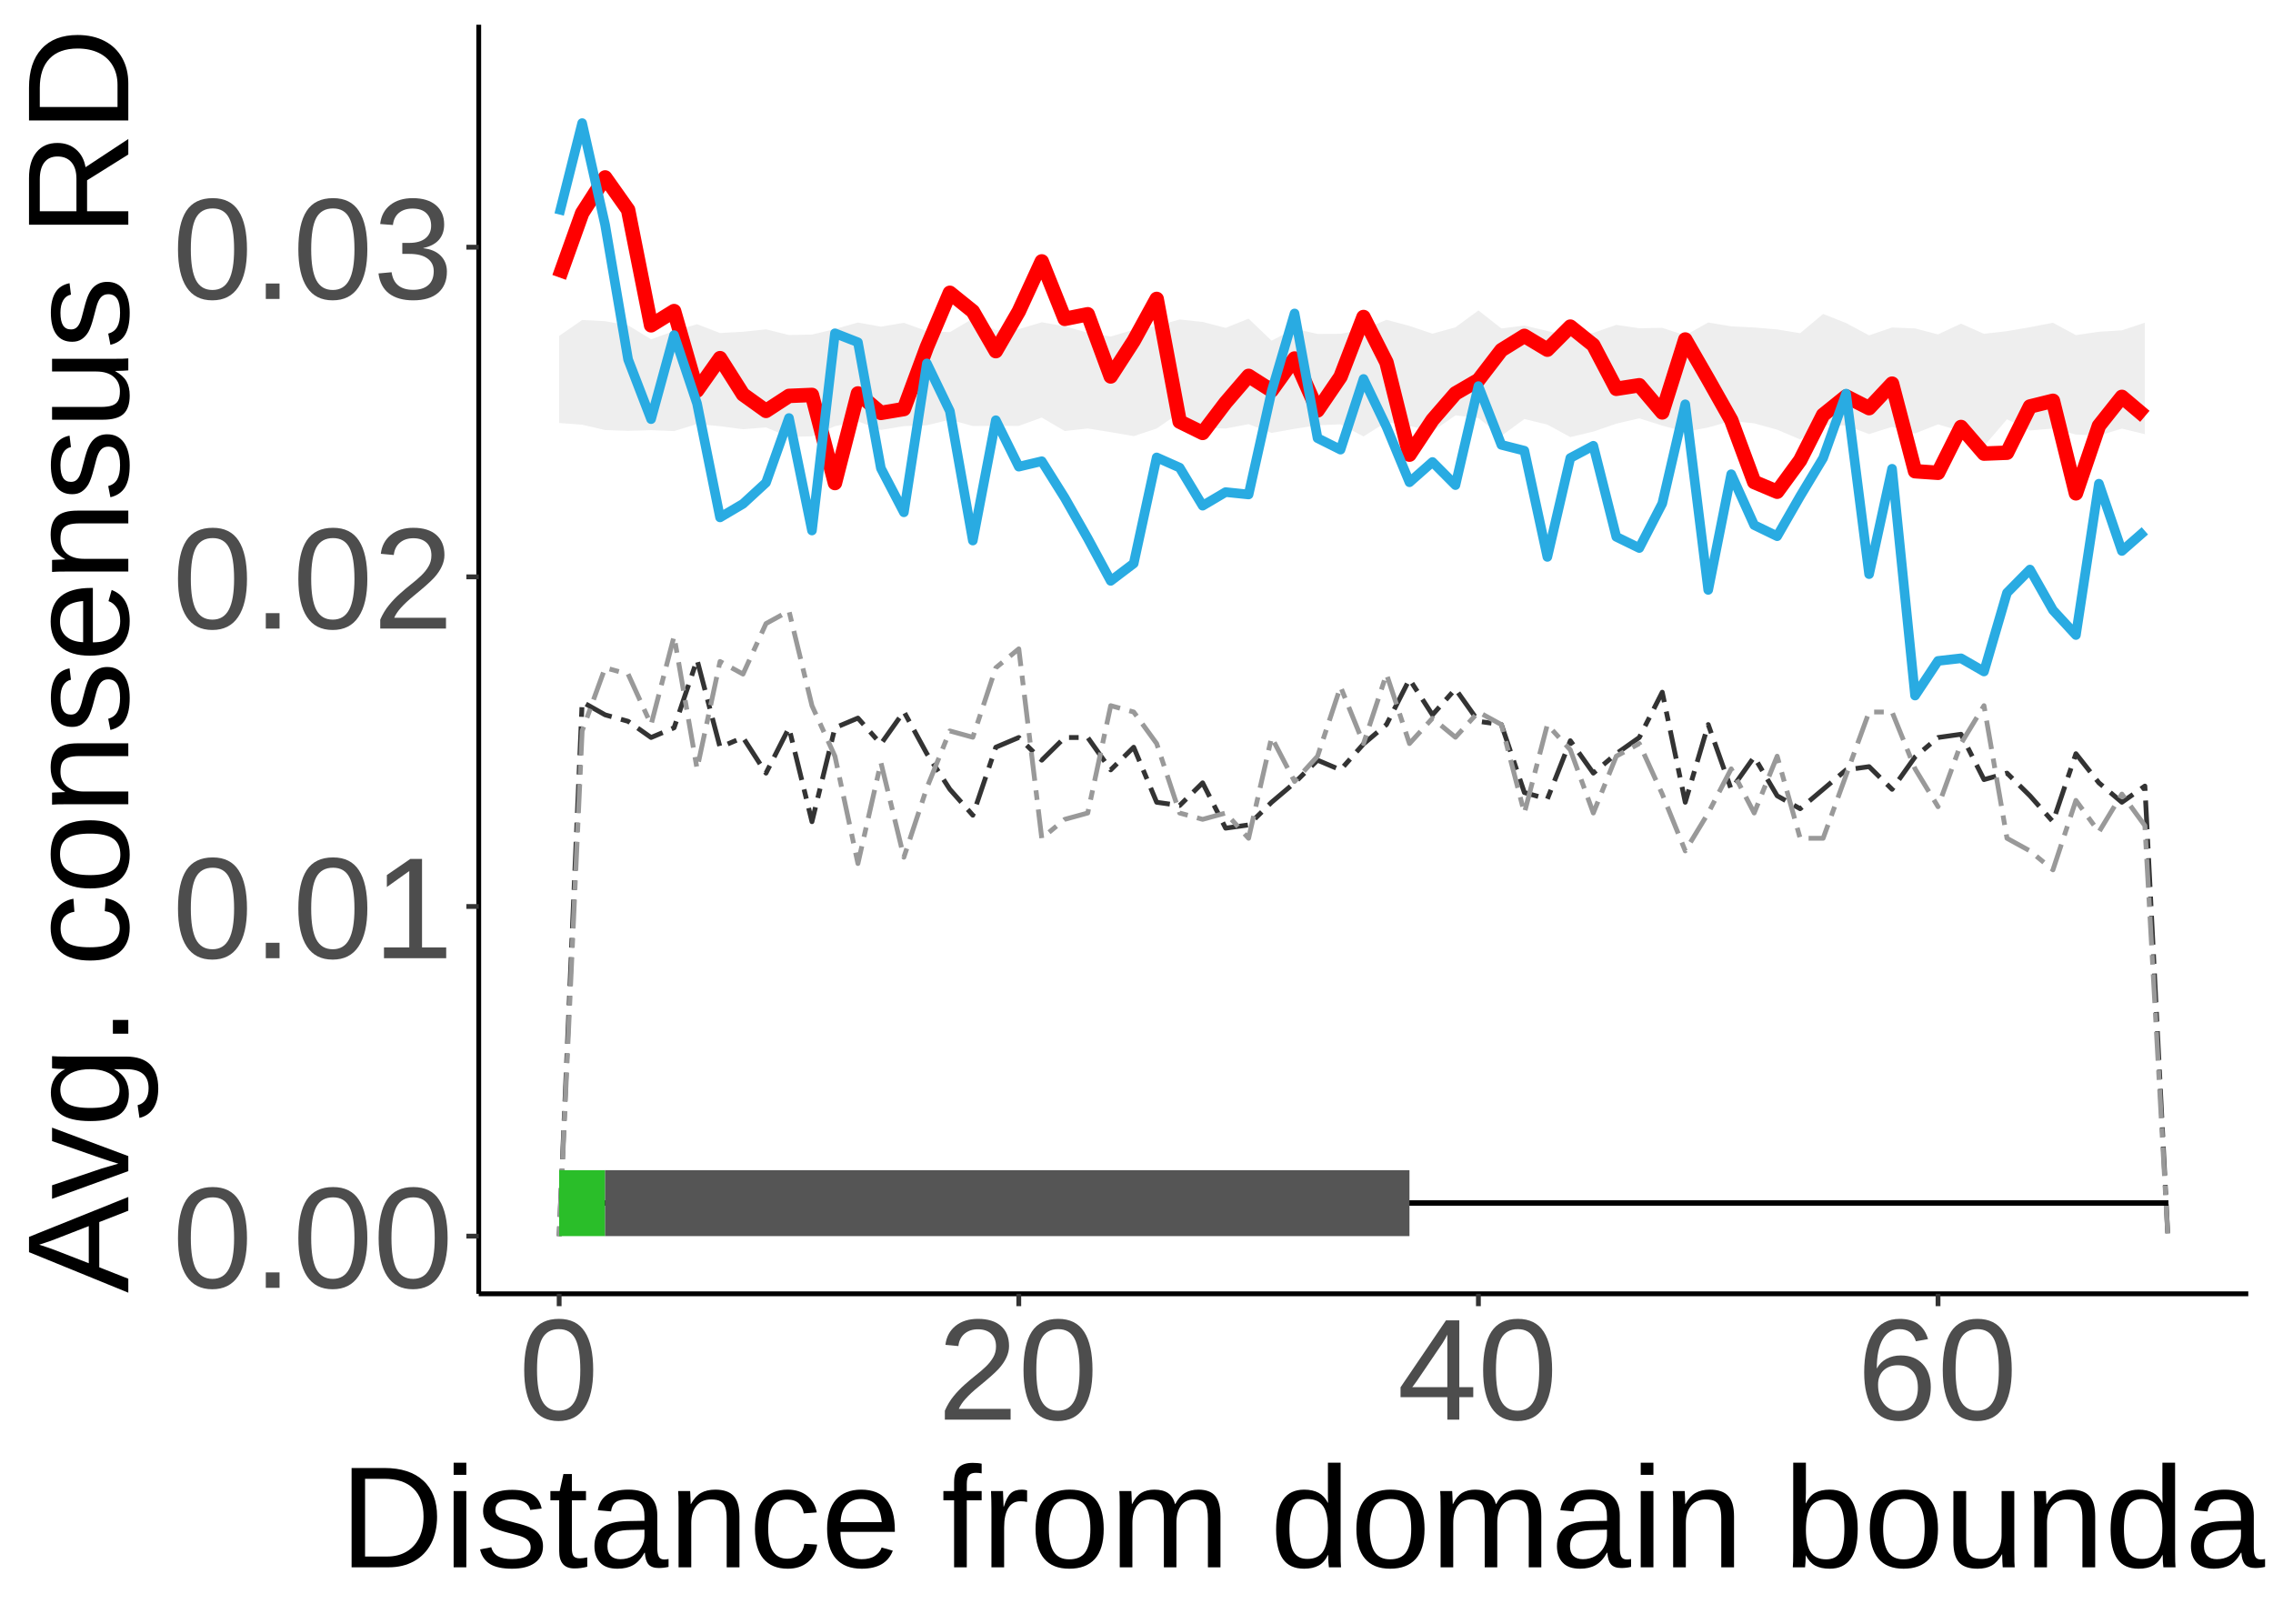 <?xml version="1.0" encoding="UTF-8"?>
<svg xmlns="http://www.w3.org/2000/svg" xmlns:xlink="http://www.w3.org/1999/xlink" width="504pt" height="360pt" viewBox="0 0 504 360" version="1.1">
<defs>
<g>
<symbol overflow="visible" id="glyph0-0">
<path style="stroke:none;" d="M 3.203 -22.016 L 20.781 -22.016 L 20.781 0 L 3.203 0 Z M 4.391 -20.828 L 4.391 -1.188 L 19.594 -1.188 L 19.594 -20.828 Z M 4.391 -20.828 "/>
</symbol>
<symbol overflow="visible" id="glyph0-1">
<path style="stroke:none;" d="M 16.547 -11.016 C 16.547 -7.336 15.895 -4.531 14.594 -2.594 C 13.301 -0.656 11.391 0.312 8.859 0.312 C 6.328 0.312 4.426 -0.648 3.156 -2.578 C 1.883 -4.504 1.25 -7.316 1.25 -11.016 C 1.25 -14.797 1.863 -17.629 3.094 -19.516 C 4.332 -21.398 6.285 -22.344 8.953 -22.344 C 11.547 -22.344 13.457 -21.391 14.688 -19.484 C 15.926 -17.578 16.547 -14.754 16.547 -11.016 Z M 13.688 -11.016 C 13.688 -14.191 13.316 -16.492 12.578 -17.922 C 11.848 -19.348 10.641 -20.062 8.953 -20.062 C 7.223 -20.062 5.977 -19.359 5.219 -17.953 C 4.469 -16.547 4.094 -14.234 4.094 -11.016 C 4.094 -7.891 4.473 -5.602 5.234 -4.156 C 6.004 -2.707 7.223 -1.984 8.891 -1.984 C 10.547 -1.984 11.758 -2.723 12.531 -4.203 C 13.301 -5.68 13.688 -7.953 13.688 -11.016 Z M 13.688 -11.016 "/>
</symbol>
<symbol overflow="visible" id="glyph0-2">
<path style="stroke:none;" d="M 2.922 0 L 2.922 -3.422 L 5.969 -3.422 L 5.969 0 Z M 2.922 0 "/>
</symbol>
<symbol overflow="visible" id="glyph0-3">
<path style="stroke:none;" d="M 2.438 0 L 2.438 -2.391 L 8.047 -2.391 L 8.047 -19.328 L 3.078 -15.781 L 3.078 -18.438 L 8.281 -22.016 L 10.875 -22.016 L 10.875 -2.391 L 16.234 -2.391 L 16.234 0 Z M 2.438 0 "/>
</symbol>
<symbol overflow="visible" id="glyph0-4">
<path style="stroke:none;" d="M 1.609 0 L 1.609 -1.984 C 2.141 -3.203 2.785 -4.273 3.547 -5.203 C 4.316 -6.141 5.125 -6.984 5.969 -7.734 C 6.812 -8.492 7.645 -9.195 8.469 -9.844 C 9.301 -10.488 10.051 -11.133 10.719 -11.781 C 11.383 -12.426 11.922 -13.102 12.328 -13.812 C 12.742 -14.52 12.953 -15.32 12.953 -16.219 C 12.953 -17.426 12.598 -18.363 11.891 -19.031 C 11.18 -19.695 10.195 -20.031 8.938 -20.031 C 7.738 -20.031 6.75 -19.703 5.969 -19.047 C 5.195 -18.398 4.742 -17.488 4.609 -16.312 L 1.734 -16.578 C 1.941 -18.336 2.688 -19.738 3.969 -20.781 C 5.258 -21.82 6.914 -22.344 8.938 -22.344 C 11.156 -22.344 12.859 -21.816 14.047 -20.766 C 15.242 -19.723 15.844 -18.238 15.844 -16.312 C 15.844 -15.457 15.645 -14.609 15.25 -13.766 C 14.863 -12.922 14.285 -12.078 13.516 -11.234 C 12.742 -10.391 11.27 -9.082 9.094 -7.312 C 7.895 -6.332 6.941 -5.445 6.234 -4.656 C 5.523 -3.875 5.016 -3.117 4.703 -2.391 L 16.188 -2.391 L 16.188 0 Z M 1.609 0 "/>
</symbol>
<symbol overflow="visible" id="glyph0-5">
<path style="stroke:none;" d="M 16.391 -6.078 C 16.391 -4.047 15.742 -2.473 14.453 -1.359 C 13.16 -0.242 11.316 0.312 8.922 0.312 C 6.691 0.312 4.91 -0.188 3.578 -1.188 C 2.254 -2.195 1.469 -3.688 1.219 -5.656 L 4.125 -5.922 C 4.5 -3.316 6.098 -2.016 8.922 -2.016 C 10.336 -2.016 11.445 -2.363 12.25 -3.062 C 13.062 -3.758 13.469 -4.797 13.469 -6.172 C 13.469 -7.367 13.004 -8.301 12.078 -8.969 C 11.16 -9.645 9.832 -9.984 8.094 -9.984 L 6.5 -9.984 L 6.5 -12.422 L 8.031 -12.422 C 9.57 -12.422 10.766 -12.754 11.609 -13.422 C 12.461 -14.098 12.891 -15.031 12.891 -16.219 C 12.891 -17.395 12.539 -18.32 11.844 -19 C 11.156 -19.688 10.129 -20.031 8.766 -20.031 C 7.523 -20.031 6.52 -19.711 5.75 -19.078 C 4.988 -18.441 4.547 -17.547 4.422 -16.391 L 1.594 -16.609 C 1.801 -18.41 2.547 -19.816 3.828 -20.828 C 5.117 -21.836 6.773 -22.344 8.797 -22.344 C 11.004 -22.344 12.719 -21.828 13.938 -20.797 C 15.164 -19.773 15.781 -18.348 15.781 -16.516 C 15.781 -15.109 15.383 -13.961 14.594 -13.078 C 13.812 -12.203 12.672 -11.609 11.172 -11.297 L 11.172 -11.234 C 12.816 -11.055 14.098 -10.504 15.016 -9.578 C 15.93 -8.648 16.391 -7.484 16.391 -6.078 Z M 16.391 -6.078 "/>
</symbol>
<symbol overflow="visible" id="glyph0-6">
<path style="stroke:none;" d="M 13.766 -4.984 L 13.766 0 L 11.109 0 L 11.109 -4.984 L 0.734 -4.984 L 0.734 -7.172 L 10.812 -22.016 L 13.766 -22.016 L 13.766 -7.203 L 16.859 -7.203 L 16.859 -4.984 Z M 11.109 -18.844 C 11.086 -18.781 10.941 -18.504 10.672 -18.016 C 10.398 -17.523 10.195 -17.18 10.062 -16.984 L 4.422 -8.672 L 3.578 -7.516 L 3.328 -7.203 L 11.109 -7.203 Z M 11.109 -18.844 "/>
</symbol>
<symbol overflow="visible" id="glyph0-7">
<path style="stroke:none;" d="M 16.391 -7.203 C 16.391 -4.879 15.758 -3.047 14.5 -1.703 C 13.238 -0.359 11.5 0.312 9.281 0.312 C 6.801 0.312 4.906 -0.609 3.594 -2.453 C 2.281 -4.297 1.625 -6.977 1.625 -10.5 C 1.625 -14.312 2.305 -17.238 3.672 -19.281 C 5.035 -21.32 6.977 -22.344 9.5 -22.344 C 12.82 -22.344 14.914 -20.848 15.781 -17.859 L 13.094 -17.375 C 12.539 -19.164 11.332 -20.062 9.469 -20.062 C 7.863 -20.062 6.617 -19.312 5.734 -17.812 C 4.859 -16.32 4.422 -14.16 4.422 -11.328 C 4.93 -12.273 5.648 -12.992 6.578 -13.484 C 7.504 -13.984 8.566 -14.234 9.766 -14.234 C 11.797 -14.234 13.406 -13.598 14.594 -12.328 C 15.789 -11.055 16.391 -9.348 16.391 -7.203 Z M 13.531 -7.078 C 13.531 -8.672 13.141 -9.898 12.359 -10.766 C 11.578 -11.629 10.488 -12.062 9.094 -12.062 C 7.781 -12.062 6.719 -11.676 5.906 -10.906 C 5.102 -10.145 4.703 -9.094 4.703 -7.75 C 4.703 -6.051 5.117 -4.66 5.953 -3.578 C 6.797 -2.492 7.875 -1.953 9.188 -1.953 C 10.539 -1.953 11.602 -2.406 12.375 -3.312 C 13.145 -4.227 13.531 -5.484 13.531 -7.078 Z M 13.531 -7.078 "/>
</symbol>
<symbol overflow="visible" id="glyph0-8">
<path style="stroke:none;" d="M 21.578 -11.234 C 21.578 -8.961 21.133 -6.973 20.25 -5.266 C 19.363 -3.566 18.109 -2.266 16.484 -1.359 C 14.859 -0.453 12.984 0 10.859 0 L 2.625 0 L 2.625 -22.016 L 9.906 -22.016 C 13.633 -22.016 16.508 -21.078 18.531 -19.203 C 20.562 -17.336 21.578 -14.68 21.578 -11.234 Z M 18.578 -11.234 C 18.578 -13.961 17.828 -16.039 16.328 -17.469 C 14.836 -18.906 12.676 -19.625 9.844 -19.625 L 5.609 -19.625 L 5.609 -2.391 L 10.516 -2.391 C 12.129 -2.391 13.547 -2.742 14.766 -3.453 C 15.992 -4.16 16.938 -5.18 17.594 -6.516 C 18.25 -7.848 18.578 -9.422 18.578 -11.234 Z M 18.578 -11.234 "/>
</symbol>
<symbol overflow="visible" id="glyph0-9">
<path style="stroke:none;" d="M 2.141 -20.5 L 2.141 -23.188 L 4.953 -23.188 L 4.953 -20.5 Z M 2.141 0 L 2.141 -16.906 L 4.953 -16.906 L 4.953 0 Z M 2.141 0 "/>
</symbol>
<symbol overflow="visible" id="glyph0-10">
<path style="stroke:none;" d="M 14.844 -4.672 C 14.844 -3.078 14.238 -1.848 13.031 -0.984 C 11.832 -0.117 10.148 0.312 7.984 0.312 C 5.879 0.312 4.254 -0.031 3.109 -0.719 C 1.973 -1.414 1.234 -2.5 0.891 -3.969 L 3.375 -4.453 C 3.613 -3.547 4.109 -2.879 4.859 -2.453 C 5.609 -2.035 6.648 -1.828 7.984 -1.828 C 9.41 -1.828 10.453 -2.047 11.109 -2.484 C 11.773 -2.922 12.109 -3.578 12.109 -4.453 C 12.109 -5.117 11.879 -5.66 11.422 -6.078 C 10.961 -6.492 10.223 -6.836 9.203 -7.109 L 7.188 -7.641 C 5.57 -8.055 4.422 -8.461 3.734 -8.859 C 3.055 -9.266 2.523 -9.754 2.141 -10.328 C 1.754 -10.898 1.562 -11.602 1.562 -12.438 C 1.562 -13.977 2.109 -15.148 3.203 -15.953 C 4.305 -16.766 5.91 -17.172 8.016 -17.172 C 9.879 -17.172 11.359 -16.844 12.453 -16.188 C 13.555 -15.531 14.254 -14.477 14.547 -13.031 L 12.016 -12.719 C 11.859 -13.469 11.438 -14.039 10.75 -14.438 C 10.07 -14.844 9.16 -15.047 8.016 -15.047 C 6.742 -15.047 5.805 -14.852 5.203 -14.469 C 4.598 -14.082 4.297 -13.5 4.297 -12.719 C 4.297 -12.238 4.422 -11.844 4.672 -11.531 C 4.922 -11.219 5.289 -10.953 5.781 -10.734 C 6.27 -10.516 7.301 -10.211 8.875 -9.828 C 10.363 -9.453 11.438 -9.102 12.094 -8.781 C 12.75 -8.469 13.266 -8.117 13.641 -7.734 C 14.023 -7.348 14.32 -6.898 14.531 -6.391 C 14.738 -5.891 14.844 -5.316 14.844 -4.672 Z M 14.844 -4.672 "/>
</symbol>
<symbol overflow="visible" id="glyph0-11">
<path style="stroke:none;" d="M 8.656 -0.125 C 7.727 0.125 6.781 0.25 5.812 0.25 C 3.562 0.25 2.438 -1.023 2.438 -3.578 L 2.438 -14.859 L 0.484 -14.859 L 0.484 -16.906 L 2.547 -16.906 L 3.375 -20.688 L 5.25 -20.688 L 5.25 -16.906 L 8.375 -16.906 L 8.375 -14.859 L 5.25 -14.859 L 5.25 -4.188 C 5.25 -3.375 5.379 -2.801 5.641 -2.469 C 5.91 -2.145 6.375 -1.984 7.031 -1.984 C 7.406 -1.984 7.945 -2.055 8.656 -2.203 Z M 8.656 -0.125 "/>
</symbol>
<symbol overflow="visible" id="glyph0-12">
<path style="stroke:none;" d="M 6.469 0.312 C 4.77 0.312 3.492 -0.133 2.641 -1.031 C 1.785 -1.926 1.359 -3.156 1.359 -4.719 C 1.359 -6.469 1.93 -7.812 3.078 -8.75 C 4.234 -9.688 6.094 -10.188 8.656 -10.25 L 12.453 -10.312 L 12.453 -11.234 C 12.453 -12.609 12.16 -13.594 11.578 -14.188 C 10.992 -14.781 10.078 -15.078 8.828 -15.078 C 7.566 -15.078 6.648 -14.863 6.078 -14.438 C 5.504 -14.008 5.16 -13.328 5.047 -12.391 L 2.109 -12.656 C 2.586 -15.695 4.848 -17.219 8.891 -17.219 C 11.016 -17.219 12.613 -16.727 13.688 -15.75 C 14.758 -14.781 15.297 -13.375 15.297 -11.531 L 15.297 -4.25 C 15.297 -3.414 15.406 -2.785 15.625 -2.359 C 15.844 -1.941 16.258 -1.734 16.875 -1.734 C 17.145 -1.734 17.453 -1.77 17.797 -1.844 L 17.797 -0.094 C 17.086 0.07 16.363 0.156 15.625 0.156 C 14.582 0.156 13.82 -0.113 13.344 -0.656 C 12.875 -1.207 12.609 -2.066 12.547 -3.234 L 12.453 -3.234 C 11.734 -1.941 10.895 -1.023 9.938 -0.484 C 8.988 0.047 7.832 0.312 6.469 0.312 Z M 7.109 -1.797 C 8.141 -1.797 9.055 -2.031 9.859 -2.5 C 10.66 -2.969 11.289 -3.609 11.75 -4.422 C 12.219 -5.242 12.453 -6.086 12.453 -6.953 L 12.453 -8.344 L 9.375 -8.281 C 8.051 -8.258 7.047 -8.125 6.359 -7.875 C 5.68 -7.625 5.16 -7.238 4.797 -6.719 C 4.43 -6.195 4.25 -5.516 4.25 -4.672 C 4.25 -3.754 4.492 -3.047 4.984 -2.547 C 5.484 -2.047 6.191 -1.797 7.109 -1.797 Z M 7.109 -1.797 "/>
</symbol>
<symbol overflow="visible" id="glyph0-13">
<path style="stroke:none;" d="M 12.891 0 L 12.891 -10.719 C 12.891 -11.832 12.781 -12.695 12.562 -13.312 C 12.344 -13.926 11.992 -14.367 11.516 -14.641 C 11.035 -14.91 10.332 -15.047 9.406 -15.047 C 8.051 -15.047 6.984 -14.582 6.203 -13.656 C 5.422 -12.727 5.031 -11.441 5.031 -9.797 L 5.031 0 L 2.219 0 L 2.219 -13.297 C 2.219 -15.266 2.188 -16.469 2.125 -16.906 L 4.781 -16.906 C 4.789 -16.852 4.801 -16.711 4.812 -16.484 C 4.82 -16.254 4.832 -15.988 4.844 -15.688 C 4.863 -15.395 4.883 -14.836 4.906 -14.016 L 4.953 -14.016 C 5.598 -15.18 6.344 -16.004 7.188 -16.484 C 8.039 -16.973 9.098 -17.219 10.359 -17.219 C 12.211 -17.219 13.566 -16.754 14.422 -15.828 C 15.285 -14.91 15.719 -13.391 15.719 -11.266 L 15.719 0 Z M 12.891 0 "/>
</symbol>
<symbol overflow="visible" id="glyph0-14">
<path style="stroke:none;" d="M 4.297 -8.531 C 4.297 -6.281 4.648 -4.613 5.359 -3.531 C 6.066 -2.445 7.133 -1.906 8.562 -1.906 C 9.562 -1.906 10.395 -2.176 11.062 -2.719 C 11.738 -3.258 12.156 -4.094 12.312 -5.219 L 15.156 -5.031 C 14.938 -3.406 14.242 -2.109 13.078 -1.141 C 11.91 -0.172 10.43 0.312 8.641 0.312 C 6.273 0.312 4.469 -0.43 3.219 -1.922 C 1.977 -3.422 1.359 -5.602 1.359 -8.469 C 1.359 -11.312 1.984 -13.477 3.234 -14.969 C 4.484 -16.469 6.273 -17.219 8.609 -17.219 C 10.336 -17.219 11.77 -16.77 12.906 -15.875 C 14.051 -14.977 14.77 -13.742 15.062 -12.172 L 12.172 -11.953 C 12.023 -12.891 11.656 -13.633 11.062 -14.188 C 10.469 -14.738 9.625 -15.016 8.531 -15.016 C 7.039 -15.016 5.961 -14.52 5.297 -13.531 C 4.629 -12.539 4.297 -10.875 4.297 -8.531 Z M 4.297 -8.531 "/>
</symbol>
<symbol overflow="visible" id="glyph0-15">
<path style="stroke:none;" d="M 4.312 -7.859 C 4.312 -5.922 4.711 -4.426 5.516 -3.375 C 6.316 -2.32 7.488 -1.797 9.031 -1.797 C 10.25 -1.797 11.223 -2.039 11.953 -2.531 C 12.691 -3.02 13.191 -3.641 13.453 -4.391 L 15.922 -3.688 C 14.91 -1.02 12.613 0.312 9.031 0.312 C 6.531 0.312 4.625 -0.43 3.312 -1.922 C 2.008 -3.41 1.359 -5.625 1.359 -8.562 C 1.359 -11.352 2.008 -13.492 3.312 -14.984 C 4.625 -16.473 6.492 -17.219 8.922 -17.219 C 13.891 -17.219 16.375 -14.223 16.375 -8.234 L 16.375 -7.859 Z M 13.469 -10.016 C 13.312 -11.797 12.859 -13.094 12.109 -13.906 C 11.359 -14.727 10.281 -15.141 8.875 -15.141 C 7.508 -15.141 6.426 -14.68 5.625 -13.766 C 4.832 -12.859 4.406 -11.609 4.344 -10.016 Z M 13.469 -10.016 "/>
</symbol>
<symbol overflow="visible" id="glyph0-16">
<path style="stroke:none;" d=""/>
</symbol>
<symbol overflow="visible" id="glyph0-17">
<path style="stroke:none;" d="M 5.641 -14.859 L 5.641 0 L 2.828 0 L 2.828 -14.859 L 0.453 -14.859 L 0.453 -16.906 L 2.828 -16.906 L 2.828 -18.812 C 2.828 -20.352 3.164 -21.461 3.844 -22.141 C 4.52 -22.816 5.555 -23.156 6.953 -23.156 C 7.734 -23.156 8.395 -23.094 8.938 -22.969 L 8.938 -20.828 C 8.469 -20.91 8.051 -20.953 7.688 -20.953 C 6.969 -20.953 6.445 -20.77 6.125 -20.406 C 5.801 -20.039 5.641 -19.379 5.641 -18.422 L 5.641 -16.906 L 8.938 -16.906 L 8.938 -14.859 Z M 5.641 -14.859 "/>
</symbol>
<symbol overflow="visible" id="glyph0-18">
<path style="stroke:none;" d="M 2.219 0 L 2.219 -12.969 C 2.219 -14.156 2.188 -15.469 2.125 -16.906 L 4.781 -16.906 C 4.863 -14.988 4.906 -13.836 4.906 -13.453 L 4.969 -13.453 C 5.414 -14.898 5.93 -15.891 6.516 -16.422 C 7.098 -16.953 7.922 -17.219 8.984 -17.219 C 9.359 -17.219 9.738 -17.164 10.125 -17.062 L 10.125 -14.484 C 9.75 -14.586 9.25 -14.641 8.625 -14.641 C 7.457 -14.641 6.566 -14.133 5.953 -13.125 C 5.336 -12.125 5.031 -10.688 5.031 -8.812 L 5.031 0 Z M 2.219 0 "/>
</symbol>
<symbol overflow="visible" id="glyph0-19">
<path style="stroke:none;" d="M 16.453 -8.469 C 16.453 -5.508 15.801 -3.305 14.5 -1.859 C 13.195 -0.41 11.305 0.312 8.828 0.312 C 6.359 0.312 4.492 -0.438 3.234 -1.938 C 1.973 -3.445 1.344 -5.625 1.344 -8.469 C 1.344 -14.301 3.867 -17.219 8.922 -17.219 C 11.504 -17.219 13.406 -16.504 14.625 -15.078 C 15.844 -13.66 16.453 -11.457 16.453 -8.469 Z M 13.5 -8.469 C 13.5 -10.801 13.148 -12.492 12.453 -13.547 C 11.766 -14.609 10.602 -15.141 8.969 -15.141 C 7.32 -15.141 6.129 -14.598 5.391 -13.516 C 4.66 -12.441 4.297 -10.758 4.297 -8.469 C 4.297 -6.238 4.656 -4.562 5.375 -3.438 C 6.102 -2.32 7.242 -1.766 8.797 -1.766 C 10.484 -1.766 11.688 -2.305 12.406 -3.391 C 13.133 -4.473 13.5 -6.164 13.5 -8.469 Z M 13.5 -8.469 "/>
</symbol>
<symbol overflow="visible" id="glyph0-20">
<path style="stroke:none;" d="M 12 0 L 12 -10.719 C 12 -12.352 11.773 -13.484 11.328 -14.109 C 10.879 -14.734 10.07 -15.047 8.906 -15.047 C 7.707 -15.047 6.758 -14.586 6.062 -13.672 C 5.363 -12.754 5.016 -11.461 5.016 -9.797 L 5.016 0 L 2.219 0 L 2.219 -13.297 C 2.219 -15.266 2.188 -16.469 2.125 -16.906 L 4.781 -16.906 C 4.789 -16.852 4.801 -16.711 4.812 -16.484 C 4.82 -16.254 4.832 -15.988 4.844 -15.688 C 4.863 -15.395 4.883 -14.836 4.906 -14.016 L 4.953 -14.016 C 5.555 -15.211 6.25 -16.047 7.031 -16.516 C 7.812 -16.984 8.766 -17.219 9.891 -17.219 C 11.172 -17.219 12.18 -16.961 12.922 -16.453 C 13.672 -15.941 14.191 -15.129 14.484 -14.016 L 14.531 -14.016 C 15.113 -15.148 15.816 -15.969 16.641 -16.469 C 17.473 -16.969 18.477 -17.219 19.656 -17.219 C 21.363 -17.219 22.602 -16.754 23.375 -15.828 C 24.156 -14.898 24.547 -13.379 24.547 -11.266 L 24.547 0 L 21.766 0 L 21.766 -10.719 C 21.766 -12.352 21.539 -13.484 21.094 -14.109 C 20.645 -14.734 19.836 -15.047 18.672 -15.047 C 17.441 -15.047 16.484 -14.586 15.797 -13.672 C 15.117 -12.766 14.781 -11.473 14.781 -9.797 L 14.781 0 Z M 12 0 "/>
</symbol>
<symbol overflow="visible" id="glyph0-21">
<path style="stroke:none;" d="M 12.828 -2.719 C 12.305 -1.633 11.613 -0.859 10.75 -0.391 C 9.895 0.078 8.832 0.312 7.562 0.312 C 5.426 0.312 3.852 -0.406 2.844 -1.844 C 1.844 -3.281 1.344 -5.457 1.344 -8.375 C 1.344 -14.27 3.414 -17.219 7.562 -17.219 C 8.844 -17.219 9.91 -16.984 10.766 -16.516 C 11.617 -16.047 12.305 -15.301 12.828 -14.281 L 12.859 -14.281 L 12.828 -16.172 L 12.828 -23.188 L 15.641 -23.188 L 15.641 -3.484 C 15.641 -1.723 15.672 -0.562 15.734 0 L 13.047 0 C 13.016 -0.164 12.977 -0.551 12.938 -1.156 C 12.906 -1.758 12.891 -2.281 12.891 -2.719 Z M 4.297 -8.469 C 4.297 -6.102 4.609 -4.41 5.234 -3.391 C 5.859 -2.367 6.875 -1.859 8.281 -1.859 C 9.875 -1.859 11.031 -2.41 11.75 -3.516 C 12.469 -4.617 12.828 -6.332 12.828 -8.656 C 12.828 -10.895 12.469 -12.535 11.75 -13.578 C 11.031 -14.617 9.883 -15.141 8.312 -15.141 C 6.895 -15.141 5.867 -14.613 5.234 -13.562 C 4.609 -12.52 4.297 -10.82 4.297 -8.469 Z M 4.297 -8.469 "/>
</symbol>
<symbol overflow="visible" id="glyph0-22">
<path style="stroke:none;" d="M 16.453 -8.531 C 16.453 -2.633 14.379 0.312 10.234 0.312 C 8.953 0.312 7.883 0.082 7.031 -0.375 C 6.188 -0.844 5.5 -1.594 4.969 -2.625 L 4.938 -2.625 C 4.938 -2.301 4.914 -1.805 4.875 -1.141 C 4.832 -0.484 4.801 -0.102 4.781 0 L 2.062 0 C 2.125 -0.562 2.156 -1.723 2.156 -3.484 L 2.156 -23.188 L 4.969 -23.188 L 4.969 -16.578 C 4.969 -15.898 4.945 -15.102 4.906 -14.188 L 4.969 -14.188 C 5.488 -15.27 6.176 -16.047 7.031 -16.516 C 7.895 -16.984 8.961 -17.219 10.234 -17.219 C 12.367 -17.219 13.938 -16.5 14.938 -15.062 C 15.945 -13.625 16.453 -11.445 16.453 -8.531 Z M 13.5 -8.438 C 13.5 -10.801 13.188 -12.492 12.562 -13.516 C 11.938 -14.535 10.922 -15.047 9.516 -15.047 C 7.93 -15.047 6.773 -14.504 6.047 -13.422 C 5.328 -12.336 4.969 -10.617 4.969 -8.266 C 4.969 -6.047 5.32 -4.406 6.031 -3.344 C 6.738 -2.289 7.891 -1.766 9.484 -1.766 C 10.898 -1.766 11.922 -2.285 12.547 -3.328 C 13.18 -4.379 13.5 -6.082 13.5 -8.438 Z M 13.5 -8.438 "/>
</symbol>
<symbol overflow="visible" id="glyph0-23">
<path style="stroke:none;" d="M 4.906 -16.906 L 4.906 -6.188 C 4.906 -5.07 5.016 -4.207 5.234 -3.594 C 5.453 -2.977 5.801 -2.535 6.281 -2.266 C 6.758 -1.992 7.461 -1.859 8.391 -1.859 C 9.742 -1.859 10.812 -2.32 11.594 -3.25 C 12.375 -4.176 12.766 -5.461 12.766 -7.109 L 12.766 -16.906 L 15.578 -16.906 L 15.578 -3.609 C 15.578 -1.641 15.609 -0.438 15.672 0 L 13.016 0 C 13.004 -0.051 12.992 -0.191 12.984 -0.422 C 12.973 -0.648 12.957 -0.91 12.938 -1.203 C 12.926 -1.504 12.91 -2.066 12.891 -2.891 L 12.844 -2.891 C 12.195 -1.723 11.445 -0.895 10.594 -0.406 C 9.75 0.07 8.695 0.312 7.438 0.312 C 5.582 0.312 4.223 -0.145 3.359 -1.062 C 2.504 -1.988 2.078 -3.516 2.078 -5.641 L 2.078 -16.906 Z M 4.906 -16.906 "/>
</symbol>
<symbol overflow="visible" id="glyph0-24">
<path style="stroke:none;" d="M 2.984 6.641 C 2.211 6.641 1.566 6.582 1.047 6.469 L 1.047 4.359 C 1.441 4.422 1.879 4.453 2.359 4.453 C 4.109 4.453 5.492 3.164 6.516 0.594 L 6.781 -0.078 L 0.078 -16.906 L 3.078 -16.906 L 6.641 -7.562 C 6.691 -7.414 6.754 -7.238 6.828 -7.031 C 6.898 -6.832 7.133 -6.156 7.531 -5 C 7.926 -3.844 8.141 -3.195 8.172 -3.062 L 9.266 -6.141 L 12.969 -16.906 L 15.938 -16.906 L 9.438 0 C 8.738 1.801 8.086 3.141 7.484 4.016 C 6.879 4.898 6.207 5.555 5.469 5.984 C 4.738 6.422 3.91 6.641 2.984 6.641 Z M 2.984 6.641 "/>
</symbol>
<symbol overflow="visible" id="glyph1-0">
<path style="stroke:none;" d="M -22.016 -3.203 L -22.016 -20.781 L 0 -20.781 L 0 -3.203 Z M -20.828 -4.391 L -1.188 -4.391 L -1.188 -19.594 L -20.828 -19.594 Z M -20.828 -4.391 "/>
</symbol>
<symbol overflow="visible" id="glyph1-1">
<path style="stroke:none;" d="M 0 -18.234 L -6.438 -15.719 L -6.438 -5.688 L 0 -3.156 L 0 -0.062 L -22.016 -9.047 L -22.016 -12.438 L 0 -21.281 Z M -19.766 -10.703 L -19.328 -10.562 C -18.461 -10.301 -17.352 -9.914 -16 -9.406 L -8.766 -6.594 L -8.766 -14.828 L -16.031 -12 C -16.75 -11.707 -17.562 -11.414 -18.469 -11.125 Z M -19.766 -10.703 "/>
</symbol>
<symbol overflow="visible" id="glyph1-2">
<path style="stroke:none;" d="M 0 -9.578 L 0 -6.25 L -16.906 -0.109 L -16.906 -3.109 L -5.906 -6.828 C -5.488 -6.961 -4.254 -7.32 -2.203 -7.906 L -4.031 -8.453 L -5.875 -9.062 L -16.906 -12.906 L -16.906 -15.891 Z M 0 -9.578 "/>
</symbol>
<symbol overflow="visible" id="glyph1-3">
<path style="stroke:none;" d="M 6.641 -8.562 C 6.641 -6.719 6.273 -5.25 5.547 -4.156 C 4.828 -3.062 3.801 -2.359 2.469 -2.047 L 2.062 -4.875 C 2.844 -5.062 3.441 -5.473 3.859 -6.109 C 4.285 -6.754 4.5 -7.598 4.5 -8.641 C 4.5 -11.441 2.859 -12.844 -0.422 -12.844 L -3.141 -12.844 L -3.141 -12.812 C -2.055 -12.281 -1.238 -11.551 -0.688 -10.625 C -0.145 -9.695 0.125 -8.613 0.125 -7.375 C 0.125 -5.301 -0.562 -3.773 -1.938 -2.797 C -3.312 -1.828 -5.473 -1.344 -8.422 -1.344 C -11.41 -1.344 -13.613 -1.863 -15.031 -2.906 C -16.457 -3.957 -17.172 -5.551 -17.172 -7.688 C -17.172 -8.883 -16.895 -9.922 -16.344 -10.797 C -15.801 -11.68 -15.023 -12.363 -14.016 -12.844 L -14.016 -12.875 C -14.328 -12.875 -14.867 -12.895 -15.641 -12.938 C -16.41 -12.977 -16.832 -13.02 -16.906 -13.062 L -16.906 -15.734 C -16.344 -15.672 -15.176 -15.641 -13.406 -15.641 L -0.484 -15.641 C 4.266 -15.641 6.641 -13.281 6.641 -8.562 Z M -8.453 -12.844 C -9.828 -12.844 -11.008 -12.656 -12 -12.281 C -13 -11.906 -13.758 -11.375 -14.281 -10.688 C -14.812 -10.008 -15.078 -9.238 -15.078 -8.375 C -15.078 -6.938 -14.555 -5.891 -13.516 -5.234 C -12.473 -4.578 -10.785 -4.25 -8.453 -4.25 C -6.141 -4.25 -4.477 -4.555 -3.469 -5.172 C -2.457 -5.785 -1.953 -6.836 -1.953 -8.328 C -1.953 -9.211 -2.211 -10 -2.734 -10.688 C -3.254 -11.375 -4 -11.906 -4.969 -12.281 C -5.945 -12.656 -7.109 -12.844 -8.453 -12.844 Z M -8.453 -12.844 "/>
</symbol>
<symbol overflow="visible" id="glyph1-4">
<path style="stroke:none;" d="M 0 -2.922 L -3.422 -2.922 L -3.422 -5.969 L 0 -5.969 Z M 0 -2.922 "/>
</symbol>
<symbol overflow="visible" id="glyph1-5">
<path style="stroke:none;" d=""/>
</symbol>
<symbol overflow="visible" id="glyph1-6">
<path style="stroke:none;" d="M -8.531 -4.297 C -6.281 -4.297 -4.613 -4.648 -3.531 -5.359 C -2.445 -6.066 -1.906 -7.133 -1.906 -8.562 C -1.906 -9.562 -2.176 -10.395 -2.719 -11.062 C -3.258 -11.738 -4.094 -12.156 -5.219 -12.312 L -5.031 -15.156 C -3.406 -14.938 -2.109 -14.242 -1.141 -13.078 C -0.172 -11.91 0.312 -10.43 0.312 -8.641 C 0.312 -6.273 -0.43 -4.469 -1.922 -3.219 C -3.422 -1.977 -5.602 -1.359 -8.469 -1.359 C -11.312 -1.359 -13.477 -1.984 -14.969 -3.234 C -16.469 -4.484 -17.219 -6.273 -17.219 -8.609 C -17.219 -10.336 -16.77 -11.77 -15.875 -12.906 C -14.977 -14.051 -13.742 -14.77 -12.172 -15.062 L -11.953 -12.172 C -12.891 -12.023 -13.633 -11.656 -14.188 -11.062 C -14.738 -10.469 -15.016 -9.625 -15.016 -8.531 C -15.016 -7.039 -14.52 -5.961 -13.531 -5.297 C -12.539 -4.629 -10.875 -4.297 -8.531 -4.297 Z M -8.531 -4.297 "/>
</symbol>
<symbol overflow="visible" id="glyph1-7">
<path style="stroke:none;" d="M -8.469 -16.453 C -5.508 -16.453 -3.305 -15.801 -1.859 -14.5 C -0.41 -13.195 0.312 -11.305 0.312 -8.828 C 0.312 -6.359 -0.438 -4.492 -1.938 -3.234 C -3.445 -1.973 -5.625 -1.344 -8.469 -1.344 C -14.301 -1.344 -17.219 -3.867 -17.219 -8.922 C -17.219 -11.504 -16.504 -13.406 -15.078 -14.625 C -13.66 -15.844 -11.457 -16.453 -8.469 -16.453 Z M -8.469 -13.5 C -10.801 -13.5 -12.492 -13.148 -13.547 -12.453 C -14.609 -11.766 -15.141 -10.602 -15.141 -8.969 C -15.141 -7.32 -14.598 -6.129 -13.516 -5.391 C -12.441 -4.66 -10.758 -4.297 -8.469 -4.297 C -6.238 -4.297 -4.562 -4.656 -3.438 -5.375 C -2.32 -6.102 -1.766 -7.242 -1.766 -8.797 C -1.766 -10.484 -2.305 -11.688 -3.391 -12.406 C -4.473 -13.133 -6.164 -13.5 -8.469 -13.5 Z M -8.469 -13.5 "/>
</symbol>
<symbol overflow="visible" id="glyph1-8">
<path style="stroke:none;" d="M 0 -12.891 L -10.719 -12.891 C -11.832 -12.891 -12.695 -12.781 -13.312 -12.562 C -13.926 -12.344 -14.367 -11.992 -14.641 -11.516 C -14.91 -11.035 -15.047 -10.332 -15.047 -9.406 C -15.047 -8.051 -14.582 -6.984 -13.656 -6.203 C -12.727 -5.422 -11.441 -5.031 -9.797 -5.031 L 0 -5.031 L 0 -2.219 L -13.297 -2.219 C -15.266 -2.219 -16.469 -2.188 -16.906 -2.125 L -16.906 -4.781 C -16.852 -4.789 -16.711 -4.801 -16.484 -4.812 C -16.254 -4.82 -15.988 -4.832 -15.688 -4.844 C -15.395 -4.863 -14.836 -4.883 -14.016 -4.906 L -14.016 -4.953 C -15.18 -5.598 -16.004 -6.344 -16.484 -7.188 C -16.973 -8.039 -17.219 -9.098 -17.219 -10.359 C -17.219 -12.211 -16.754 -13.566 -15.828 -14.422 C -14.91 -15.285 -13.391 -15.719 -11.266 -15.719 L 0 -15.719 Z M 0 -12.891 "/>
</symbol>
<symbol overflow="visible" id="glyph1-9">
<path style="stroke:none;" d="M -4.672 -14.844 C -3.078 -14.844 -1.848 -14.238 -0.984 -13.031 C -0.117 -11.832 0.312 -10.148 0.312 -7.984 C 0.312 -5.879 -0.031 -4.254 -0.719 -3.109 C -1.414 -1.973 -2.5 -1.234 -3.969 -0.891 L -4.453 -3.375 C -3.547 -3.613 -2.879 -4.109 -2.453 -4.859 C -2.035 -5.609 -1.828 -6.648 -1.828 -7.984 C -1.828 -9.41 -2.047 -10.453 -2.484 -11.109 C -2.922 -11.773 -3.578 -12.109 -4.453 -12.109 C -5.117 -12.109 -5.66 -11.879 -6.078 -11.422 C -6.492 -10.961 -6.836 -10.223 -7.109 -9.203 L -7.641 -7.188 C -8.055 -5.57 -8.461 -4.422 -8.859 -3.734 C -9.266 -3.055 -9.754 -2.523 -10.328 -2.141 C -10.898 -1.754 -11.602 -1.562 -12.438 -1.562 C -13.977 -1.562 -15.148 -2.109 -15.953 -3.203 C -16.766 -4.305 -17.172 -5.91 -17.172 -8.016 C -17.172 -9.879 -16.844 -11.359 -16.188 -12.453 C -15.531 -13.555 -14.477 -14.254 -13.031 -14.547 L -12.719 -12.016 C -13.469 -11.859 -14.039 -11.438 -14.438 -10.75 C -14.844 -10.07 -15.047 -9.16 -15.047 -8.016 C -15.047 -6.742 -14.852 -5.805 -14.469 -5.203 C -14.082 -4.598 -13.5 -4.297 -12.719 -4.297 C -12.238 -4.297 -11.844 -4.422 -11.531 -4.672 C -11.219 -4.922 -10.953 -5.289 -10.734 -5.781 C -10.516 -6.27 -10.211 -7.301 -9.828 -8.875 C -9.453 -10.363 -9.102 -11.438 -8.781 -12.094 C -8.469 -12.75 -8.117 -13.266 -7.734 -13.641 C -7.348 -14.023 -6.898 -14.32 -6.391 -14.531 C -5.891 -14.738 -5.316 -14.844 -4.672 -14.844 Z M -4.672 -14.844 "/>
</symbol>
<symbol overflow="visible" id="glyph1-10">
<path style="stroke:none;" d="M -7.859 -4.312 C -5.922 -4.312 -4.426 -4.711 -3.375 -5.516 C -2.32 -6.316 -1.797 -7.488 -1.797 -9.031 C -1.797 -10.25 -2.039 -11.223 -2.531 -11.953 C -3.02 -12.691 -3.641 -13.191 -4.391 -13.453 L -3.688 -15.922 C -1.02 -14.91 0.312 -12.613 0.312 -9.031 C 0.312 -6.531 -0.43 -4.625 -1.922 -3.312 C -3.41 -2.008 -5.625 -1.359 -8.562 -1.359 C -11.352 -1.359 -13.492 -2.008 -14.984 -3.312 C -16.473 -4.625 -17.219 -6.492 -17.219 -8.922 C -17.219 -13.891 -14.223 -16.375 -8.234 -16.375 L -7.859 -16.375 Z M -10.016 -13.469 C -11.797 -13.312 -13.094 -12.859 -13.906 -12.109 C -14.727 -11.359 -15.141 -10.281 -15.141 -8.875 C -15.141 -7.508 -14.68 -6.426 -13.766 -5.625 C -12.859 -4.832 -11.609 -4.406 -10.016 -4.344 Z M -10.016 -13.469 "/>
</symbol>
<symbol overflow="visible" id="glyph1-11">
<path style="stroke:none;" d="M -16.906 -4.906 L -6.188 -4.906 C -5.07 -4.906 -4.207 -5.016 -3.594 -5.234 C -2.977 -5.453 -2.535 -5.801 -2.266 -6.281 C -1.992 -6.758 -1.859 -7.461 -1.859 -8.391 C -1.859 -9.742 -2.32 -10.812 -3.25 -11.594 C -4.176 -12.375 -5.461 -12.766 -7.109 -12.766 L -16.906 -12.766 L -16.906 -15.578 L -3.609 -15.578 C -1.641 -15.578 -0.438 -15.609 0 -15.672 L 0 -13.016 C -0.051 -13.004 -0.191 -12.992 -0.422 -12.984 C -0.648 -12.973 -0.91 -12.957 -1.203 -12.938 C -1.504 -12.926 -2.066 -12.91 -2.891 -12.891 L -2.891 -12.844 C -1.723 -12.195 -0.895 -11.445 -0.406 -10.594 C 0.07 -9.75 0.312 -8.695 0.312 -7.438 C 0.312 -5.582 -0.145 -4.223 -1.062 -3.359 C -1.988 -2.504 -3.516 -2.078 -5.641 -2.078 L -16.906 -2.078 Z M -16.906 -4.906 "/>
</symbol>
<symbol overflow="visible" id="glyph1-12">
<path style="stroke:none;" d="M 0 -18.188 L -9.141 -12.469 L -9.141 -5.609 L 0 -5.609 L 0 -2.625 L -22.016 -2.625 L -22.016 -12.984 C -22.016 -15.461 -21.457 -17.375 -20.344 -18.719 C -19.238 -20.07 -17.695 -20.75 -15.719 -20.75 C -14.082 -20.75 -12.707 -20.27 -11.594 -19.312 C -10.477 -18.363 -9.773 -17.051 -9.484 -15.375 L 0 -21.625 Z M -15.688 -17.75 C -16.969 -17.75 -17.941 -17.312 -18.609 -16.438 C -19.285 -15.57 -19.625 -14.32 -19.625 -12.688 L -19.625 -5.609 L -11.5 -5.609 L -11.5 -12.812 C -11.5 -14.383 -11.863 -15.598 -12.594 -16.453 C -13.332 -17.316 -14.363 -17.75 -15.688 -17.75 Z M -15.688 -17.75 "/>
</symbol>
<symbol overflow="visible" id="glyph1-13">
<path style="stroke:none;" d="M -11.234 -21.578 C -8.961 -21.578 -6.973 -21.133 -5.266 -20.25 C -3.566 -19.363 -2.266 -18.109 -1.359 -16.484 C -0.453 -14.859 0 -12.984 0 -10.859 L 0 -2.625 L -22.016 -2.625 L -22.016 -9.906 C -22.016 -13.633 -21.078 -16.508 -19.203 -18.531 C -17.336 -20.562 -14.68 -21.578 -11.234 -21.578 Z M -11.234 -18.578 C -13.961 -18.578 -16.039 -17.828 -17.469 -16.328 C -18.906 -14.836 -19.625 -12.676 -19.625 -9.844 L -19.625 -5.609 L -2.391 -5.609 L -2.391 -10.516 C -2.391 -12.129 -2.742 -13.547 -3.453 -14.766 C -4.16 -15.992 -5.18 -16.938 -6.516 -17.594 C -7.848 -18.25 -9.422 -18.578 -11.234 -18.578 Z M -11.234 -18.578 "/>
</symbol>
</g>
<clipPath id="clip1">
  <path d="M 106.152 5.48 L 498.523 5.48 L 498.523 286.852 L 106.152 286.852 Z M 106.152 5.48 "/>
</clipPath>
</defs>
<g id="surface5539">
<rect x="0" y="0" width="504" height="360" style="fill:rgb(100%,100%,100%);fill-opacity:1;stroke:none;"/>
<rect x="0" y="0" width="504" height="360" style="fill:rgb(100%,100%,100%);fill-opacity:1;stroke:none;"/>
<path style="fill:none;stroke-width:1.067;stroke-linecap:round;stroke-linejoin:round;stroke:rgb(100%,100%,100%);stroke-opacity:1;stroke-miterlimit:10;" d="M 0 360 L 504 360 L 504 0 L 0 0 Z M 0 360 "/>
<g clip-path="url(#clip1)" clip-rule="nonzero">
<path style=" stroke:none;fill-rule:nonzero;fill:rgb(100%,100%,100%);fill-opacity:1;" d="M 106.152 286.848 L 498.523 286.848 L 498.523 5.477 L 106.152 5.477 Z M 106.152 286.848 "/>
</g>
<path style=" stroke:none;fill-rule:nonzero;fill:rgb(93.333%,93.333%,93.333%);fill-opacity:1;" d="M 123.984 74.477 L 129.082 70.945 L 134.176 71.211 L 139.273 72.129 L 144.367 75.227 L 149.465 73.406 L 154.559 71.875 L 159.656 73.836 L 164.75 73.555 L 169.848 73.016 L 174.941 74.277 L 180.039 74.176 L 185.133 72.961 L 190.23 71.504 L 195.324 72.422 L 200.422 71.57 L 205.516 73.418 L 210.613 73.645 L 215.707 70.645 L 220.805 73.211 L 225.898 72.984 L 230.996 71.453 L 236.09 72.336 L 241.188 73.766 L 246.281 74.613 L 251.379 73.113 L 256.473 72.262 L 261.57 70.832 L 266.664 71.375 L 271.762 72.695 L 276.855 70.648 L 281.953 75.531 L 287.047 72.902 L 292.145 74.039 L 297.238 74.016 L 302.336 73.047 L 307.43 70.906 L 312.527 72.258 L 317.621 73.984 L 322.719 72.57 L 327.812 68.824 L 332.91 72.82 L 338.004 72.18 L 343.102 73.379 L 348.195 74.57 L 353.293 73.801 L 358.387 72.027 L 363.484 72.777 L 368.578 72.684 L 373.676 74.352 L 378.77 71.5 L 383.867 72.352 L 388.961 72.605 L 394.059 73.039 L 399.152 73.875 L 404.25 69.602 L 409.344 71.629 L 414.441 74.352 L 419.535 72.613 L 424.633 72.816 L 429.727 74.141 L 434.824 71.754 L 439.918 74.012 L 445.016 73.418 L 450.109 72.547 L 455.207 71.559 L 460.301 74.301 L 465.398 73.555 L 470.492 73.238 L 475.59 71.551 L 475.59 96.262 L 470.492 95.027 L 465.398 96.578 L 460.301 96.34 L 455.207 95.012 L 450.109 95.441 L 445.016 92.957 L 439.918 98.91 L 434.824 95.57 L 429.727 94.086 L 424.633 96.102 L 419.535 94.637 L 414.441 96.242 L 409.344 94.309 L 404.25 94.289 L 399.152 97.43 L 394.059 95.266 L 388.961 93.852 L 383.867 93.336 L 378.77 94.777 L 373.676 95.742 L 368.578 94.359 L 363.484 92.75 L 358.387 93.93 L 353.293 95.695 L 348.195 96.902 L 343.102 94.137 L 338.004 92.902 L 332.91 96.641 L 327.812 92.684 L 322.719 92.09 L 317.621 95.652 L 312.527 94.43 L 307.43 93.578 L 302.336 96.758 L 297.238 94.07 L 292.145 94.289 L 287.047 95.07 L 281.953 95.988 L 276.855 94.035 L 271.762 95.008 L 266.664 94.84 L 261.57 91.473 L 256.473 95.012 L 251.379 96.691 L 246.281 95.809 L 241.188 95 L 236.09 95.562 L 230.996 92.574 L 225.898 94.43 L 220.805 94.402 L 215.707 94.449 L 210.613 93.047 L 205.516 94.289 L 200.422 94.469 L 195.324 95.332 L 190.23 93.406 L 185.133 94.488 L 180.039 96.734 L 174.941 96.855 L 169.848 94.758 L 164.75 95.164 L 159.656 94.488 L 154.559 94.008 L 149.465 95.578 L 144.367 95.371 L 139.273 95.523 L 134.176 95.344 L 129.082 94.16 L 123.984 93.781 Z M 123.984 74.477 "/>
<path style="fill:none;stroke-width:3.201;stroke-linecap:butt;stroke-linejoin:round;stroke:rgb(100%,0%,0%);stroke-opacity:1;stroke-miterlimit:10;" d="M 123.984 61.496 L 129.082 47.262 L 134.176 39.336 L 139.273 46.535 L 144.367 72.125 L 149.465 68.969 L 154.559 86.602 L 159.656 79.402 L 164.75 87.441 L 169.848 91.098 L 174.941 87.777 L 180.039 87.559 L 185.133 107.098 L 190.23 87.23 L 195.324 91.547 L 200.422 90.691 L 205.516 76.953 L 210.613 64.918 L 215.707 69.027 L 220.805 77.852 L 225.898 69.043 L 230.996 57.953 L 236.09 70.699 L 241.188 69.676 L 246.281 83.461 L 251.379 75.57 L 256.473 66.273 L 261.57 93.477 L 266.664 95.984 L 271.762 89.262 L 276.855 83.336 L 281.953 86.582 L 287.047 79.484 L 292.145 90.996 L 297.238 83.527 L 302.336 70.285 L 307.43 80.348 L 312.527 100.801 L 317.621 93.113 L 322.719 87.227 L 327.812 84.266 L 332.91 77.625 L 338.004 74.465 L 343.102 77.527 L 348.195 72.414 L 353.293 76.512 L 358.387 86.203 L 363.484 85.414 L 368.578 91.438 L 373.676 75.27 L 378.77 84.113 L 383.867 93.152 L 388.961 106.871 L 394.059 109.02 L 399.152 102.059 L 404.25 91.988 L 409.344 87.887 L 414.441 90.488 L 419.535 85.059 L 424.633 104.477 L 429.727 104.828 L 434.824 94.668 L 439.918 100.57 L 445.016 100.375 L 450.109 90.121 L 455.207 88.859 L 460.301 109.379 L 465.398 94.402 L 470.492 87.992 L 475.59 92.301 "/>
<path style="fill:none;stroke-width:2.134;stroke-linecap:butt;stroke-linejoin:round;stroke:rgb(16.078%,67.059%,88.627%);stroke-opacity:1;stroke-miterlimit:10;" d="M 123.984 47.551 L 129.082 27.293 L 134.176 49.859 L 139.273 79.699 L 144.367 92.926 L 149.465 74.293 L 154.559 89.473 L 159.656 114.715 L 164.75 111.707 L 169.848 107.012 L 174.941 92.676 L 180.039 117.621 L 185.133 73.891 L 190.23 75.887 L 195.324 103.82 L 200.422 113.586 L 205.516 80.574 L 210.613 91.137 L 215.707 119.848 L 220.805 93.168 L 225.898 103.465 L 230.996 102.258 L 236.09 110.383 L 241.188 119.352 L 246.281 128.785 L 251.379 124.926 L 256.473 101.414 L 261.57 103.68 L 266.664 112.117 L 271.762 109.105 L 276.855 109.633 L 281.953 86.809 L 287.047 69.496 L 292.145 97.141 L 297.238 99.688 L 302.336 84.016 L 307.43 94.637 L 312.527 106.922 L 317.621 102.426 L 322.719 107.555 L 327.812 85.598 L 332.91 98.629 L 338.004 99.922 L 343.102 123.473 L 348.195 101.539 L 353.293 98.828 L 358.387 119.016 L 363.484 121.504 L 368.578 111.641 L 373.676 89.637 L 378.77 130.793 L 383.867 105.137 L 388.961 116.414 L 394.059 118.883 L 399.152 110.02 L 404.25 101.555 L 409.344 87.266 L 414.441 127.293 L 419.535 103.926 L 424.633 154.215 L 429.727 146.531 L 434.824 145.953 L 439.918 148.879 L 445.016 131.438 L 450.109 126.273 L 455.207 135.27 L 460.301 140.793 L 465.398 107.242 L 470.492 122.156 L 475.59 117.695 "/>
<path style="fill:none;stroke-width:1.067;stroke-linecap:butt;stroke-linejoin:round;stroke:rgb(20%,20%,20%);stroke-opacity:1;stroke-dasharray:2.134,2.134,6.402,2.134;stroke-miterlimit:10;" d="M 123.984 274.059 L 129.082 155.617 L 134.176 158.488 L 139.273 159.922 L 144.367 163.512 L 149.465 161.359 L 154.559 146.285 L 159.656 165.668 L 164.75 163.512 L 169.848 171.41 L 174.941 161.359 L 180.039 182.176 L 185.133 161.359 L 190.23 159.207 L 195.324 164.949 L 200.422 157.77 L 205.516 167.102 L 210.613 175 L 215.707 180.742 L 220.805 165.668 L 225.898 163.512 L 230.996 168.539 L 236.09 163.512 L 241.188 163.512 L 246.281 170.691 L 251.379 165.668 L 256.473 177.871 L 261.57 178.586 L 266.664 173.562 L 271.762 183.613 L 276.855 182.895 L 281.953 177.871 L 287.047 173.562 L 292.145 168.539 L 297.238 170.691 L 302.336 164.949 L 307.43 160.641 L 312.527 150.59 L 317.621 158.488 L 322.719 152.746 L 327.812 159.922 L 332.91 160.641 L 338.004 175.715 L 343.102 177.152 L 348.195 164.23 L 353.293 171.41 L 358.387 167.102 L 363.484 163.512 L 368.578 153.465 L 373.676 177.871 L 378.77 160.641 L 383.867 175 L 388.961 167.82 L 394.059 176.434 L 399.152 179.305 L 404.25 175 L 409.344 170.691 L 414.441 169.973 L 419.535 175 L 424.633 167.82 L 429.727 163.512 L 434.824 162.793 L 439.918 172.844 L 445.016 171.41 L 450.109 176.434 L 455.207 182.176 L 460.301 167.102 L 465.398 173.562 L 470.492 177.871 L 475.59 174.281 L 480.688 274.059 "/>
<path style="fill:none;stroke-width:1.067;stroke-linecap:butt;stroke-linejoin:round;stroke:rgb(60%,60%,60%);stroke-opacity:1;stroke-dasharray:2.134,2.134,6.402,2.134;stroke-miterlimit:10;" d="M 123.984 274.059 L 129.082 162.055 L 134.176 148.055 L 139.273 149.453 L 144.367 160.656 L 149.465 141.055 L 154.559 170.457 L 159.656 146.656 L 164.75 149.453 L 169.848 138.254 L 174.941 135.453 L 180.039 156.453 L 185.133 167.656 L 190.23 191.457 L 195.324 169.055 L 200.422 190.055 L 205.516 174.656 L 210.613 162.055 L 215.707 163.457 L 220.805 148.055 L 225.898 143.855 L 230.996 185.855 L 236.09 181.656 L 241.188 180.254 L 246.281 156.453 L 251.379 157.855 L 256.473 164.855 L 261.57 180.254 L 266.664 181.656 L 271.762 180.254 L 276.855 185.855 L 281.953 163.457 L 287.047 173.254 L 292.145 167.656 L 297.238 152.254 L 302.336 164.855 L 307.43 149.453 L 312.527 164.855 L 317.621 159.254 L 322.719 163.457 L 327.812 157.855 L 332.91 160.656 L 338.004 180.254 L 343.102 160.656 L 348.195 166.254 L 353.293 180.254 L 358.387 167.656 L 363.484 164.855 L 368.578 176.055 L 373.676 188.656 L 378.77 180.254 L 383.867 170.457 L 388.961 180.254 L 394.059 167.656 L 399.152 185.855 L 404.25 185.855 L 409.344 171.855 L 414.441 157.855 L 419.535 157.855 L 424.633 170.457 L 429.727 178.855 L 434.824 164.855 L 439.918 156.453 L 445.016 185.855 L 450.109 188.656 L 455.207 192.855 L 460.301 177.457 L 465.398 184.457 L 470.492 176.055 L 475.59 183.055 L 480.688 274.059 "/>
<path style="fill:none;stroke-width:1.067;stroke-linecap:butt;stroke-linejoin:round;stroke:rgb(0%,0%,0%);stroke-opacity:1;stroke-miterlimit:10;" d="M 123.984 266.75 L 480.688 266.75 "/>
<path style="fill:none;stroke-width:1.067;stroke-linecap:butt;stroke-linejoin:round;stroke:rgb(0%,0%,0%);stroke-opacity:1;stroke-miterlimit:10;" d="M 123.984 266.75 L 480.688 266.75 "/>
<path style="fill:none;stroke-width:1.067;stroke-linecap:butt;stroke-linejoin:round;stroke:rgb(0%,0%,0%);stroke-opacity:1;stroke-miterlimit:10;" d="M 123.984 266.75 L 480.688 266.75 "/>
<path style="fill:none;stroke-width:1.067;stroke-linecap:butt;stroke-linejoin:round;stroke:rgb(0%,0%,0%);stroke-opacity:1;stroke-miterlimit:10;" d="M 123.984 266.75 L 480.688 266.75 "/>
<path style="fill:none;stroke-width:1.067;stroke-linecap:butt;stroke-linejoin:round;stroke:rgb(0%,0%,0%);stroke-opacity:1;stroke-miterlimit:10;" d="M 123.984 266.75 L 480.688 266.75 "/>
<path style="fill:none;stroke-width:1.067;stroke-linecap:butt;stroke-linejoin:round;stroke:rgb(0%,0%,0%);stroke-opacity:1;stroke-miterlimit:10;" d="M 123.984 266.75 L 480.688 266.75 "/>
<path style="fill:none;stroke-width:1.067;stroke-linecap:butt;stroke-linejoin:round;stroke:rgb(0%,0%,0%);stroke-opacity:1;stroke-miterlimit:10;" d="M 123.984 266.75 L 480.688 266.75 "/>
<path style="fill:none;stroke-width:1.067;stroke-linecap:butt;stroke-linejoin:round;stroke:rgb(0%,0%,0%);stroke-opacity:1;stroke-miterlimit:10;" d="M 123.984 266.75 L 480.688 266.75 "/>
<path style="fill:none;stroke-width:1.067;stroke-linecap:butt;stroke-linejoin:round;stroke:rgb(0%,0%,0%);stroke-opacity:1;stroke-miterlimit:10;" d="M 123.984 266.75 L 480.688 266.75 "/>
<path style="fill:none;stroke-width:1.067;stroke-linecap:butt;stroke-linejoin:round;stroke:rgb(0%,0%,0%);stroke-opacity:1;stroke-miterlimit:10;" d="M 123.984 266.75 L 480.688 266.75 "/>
<path style="fill:none;stroke-width:1.067;stroke-linecap:butt;stroke-linejoin:round;stroke:rgb(0%,0%,0%);stroke-opacity:1;stroke-miterlimit:10;" d="M 123.984 266.75 L 480.688 266.75 "/>
<path style="fill:none;stroke-width:1.067;stroke-linecap:butt;stroke-linejoin:round;stroke:rgb(0%,0%,0%);stroke-opacity:1;stroke-miterlimit:10;" d="M 123.984 266.75 L 480.688 266.75 "/>
<path style="fill:none;stroke-width:1.067;stroke-linecap:butt;stroke-linejoin:round;stroke:rgb(0%,0%,0%);stroke-opacity:1;stroke-miterlimit:10;" d="M 123.984 266.75 L 480.688 266.75 "/>
<path style="fill:none;stroke-width:1.067;stroke-linecap:butt;stroke-linejoin:round;stroke:rgb(0%,0%,0%);stroke-opacity:1;stroke-miterlimit:10;" d="M 123.984 266.75 L 480.688 266.75 "/>
<path style="fill:none;stroke-width:1.067;stroke-linecap:butt;stroke-linejoin:round;stroke:rgb(0%,0%,0%);stroke-opacity:1;stroke-miterlimit:10;" d="M 123.984 266.75 L 480.688 266.75 "/>
<path style="fill:none;stroke-width:1.067;stroke-linecap:butt;stroke-linejoin:round;stroke:rgb(0%,0%,0%);stroke-opacity:1;stroke-miterlimit:10;" d="M 123.984 266.75 L 480.688 266.75 "/>
<path style="fill:none;stroke-width:1.067;stroke-linecap:butt;stroke-linejoin:round;stroke:rgb(0%,0%,0%);stroke-opacity:1;stroke-miterlimit:10;" d="M 123.984 266.75 L 480.688 266.75 "/>
<path style="fill:none;stroke-width:1.067;stroke-linecap:butt;stroke-linejoin:round;stroke:rgb(0%,0%,0%);stroke-opacity:1;stroke-miterlimit:10;" d="M 123.984 266.75 L 480.688 266.75 "/>
<path style="fill:none;stroke-width:1.067;stroke-linecap:butt;stroke-linejoin:round;stroke:rgb(0%,0%,0%);stroke-opacity:1;stroke-miterlimit:10;" d="M 123.984 266.75 L 480.688 266.75 "/>
<path style="fill:none;stroke-width:1.067;stroke-linecap:butt;stroke-linejoin:round;stroke:rgb(0%,0%,0%);stroke-opacity:1;stroke-miterlimit:10;" d="M 123.984 266.75 L 480.688 266.75 "/>
<path style="fill:none;stroke-width:1.067;stroke-linecap:butt;stroke-linejoin:round;stroke:rgb(0%,0%,0%);stroke-opacity:1;stroke-miterlimit:10;" d="M 123.984 266.75 L 480.688 266.75 "/>
<path style="fill:none;stroke-width:1.067;stroke-linecap:butt;stroke-linejoin:round;stroke:rgb(0%,0%,0%);stroke-opacity:1;stroke-miterlimit:10;" d="M 123.984 266.75 L 480.688 266.75 "/>
<path style="fill:none;stroke-width:1.067;stroke-linecap:butt;stroke-linejoin:round;stroke:rgb(0%,0%,0%);stroke-opacity:1;stroke-miterlimit:10;" d="M 123.984 266.75 L 480.688 266.75 "/>
<path style="fill:none;stroke-width:1.067;stroke-linecap:butt;stroke-linejoin:round;stroke:rgb(0%,0%,0%);stroke-opacity:1;stroke-miterlimit:10;" d="M 123.984 266.75 L 480.688 266.75 "/>
<path style="fill:none;stroke-width:1.067;stroke-linecap:butt;stroke-linejoin:round;stroke:rgb(0%,0%,0%);stroke-opacity:1;stroke-miterlimit:10;" d="M 123.984 266.75 L 480.688 266.75 "/>
<path style="fill:none;stroke-width:1.067;stroke-linecap:butt;stroke-linejoin:round;stroke:rgb(0%,0%,0%);stroke-opacity:1;stroke-miterlimit:10;" d="M 123.984 266.75 L 480.688 266.75 "/>
<path style="fill:none;stroke-width:1.067;stroke-linecap:butt;stroke-linejoin:round;stroke:rgb(0%,0%,0%);stroke-opacity:1;stroke-miterlimit:10;" d="M 123.984 266.75 L 480.688 266.75 "/>
<path style="fill:none;stroke-width:1.067;stroke-linecap:butt;stroke-linejoin:round;stroke:rgb(0%,0%,0%);stroke-opacity:1;stroke-miterlimit:10;" d="M 123.984 266.75 L 480.688 266.75 "/>
<path style="fill:none;stroke-width:1.067;stroke-linecap:butt;stroke-linejoin:round;stroke:rgb(0%,0%,0%);stroke-opacity:1;stroke-miterlimit:10;" d="M 123.984 266.75 L 480.688 266.75 "/>
<path style="fill:none;stroke-width:1.067;stroke-linecap:butt;stroke-linejoin:round;stroke:rgb(0%,0%,0%);stroke-opacity:1;stroke-miterlimit:10;" d="M 123.984 266.75 L 480.688 266.75 "/>
<path style="fill:none;stroke-width:1.067;stroke-linecap:butt;stroke-linejoin:round;stroke:rgb(0%,0%,0%);stroke-opacity:1;stroke-miterlimit:10;" d="M 123.984 266.75 L 480.688 266.75 "/>
<path style="fill:none;stroke-width:1.067;stroke-linecap:butt;stroke-linejoin:round;stroke:rgb(0%,0%,0%);stroke-opacity:1;stroke-miterlimit:10;" d="M 123.984 266.75 L 480.688 266.75 "/>
<path style="fill:none;stroke-width:1.067;stroke-linecap:butt;stroke-linejoin:round;stroke:rgb(0%,0%,0%);stroke-opacity:1;stroke-miterlimit:10;" d="M 123.984 266.75 L 480.688 266.75 "/>
<path style="fill:none;stroke-width:1.067;stroke-linecap:butt;stroke-linejoin:round;stroke:rgb(0%,0%,0%);stroke-opacity:1;stroke-miterlimit:10;" d="M 123.984 266.75 L 480.688 266.75 "/>
<path style="fill:none;stroke-width:1.067;stroke-linecap:butt;stroke-linejoin:round;stroke:rgb(0%,0%,0%);stroke-opacity:1;stroke-miterlimit:10;" d="M 123.984 266.75 L 480.688 266.75 "/>
<path style="fill:none;stroke-width:1.067;stroke-linecap:butt;stroke-linejoin:round;stroke:rgb(0%,0%,0%);stroke-opacity:1;stroke-miterlimit:10;" d="M 123.984 266.75 L 480.688 266.75 "/>
<path style="fill:none;stroke-width:1.067;stroke-linecap:butt;stroke-linejoin:round;stroke:rgb(0%,0%,0%);stroke-opacity:1;stroke-miterlimit:10;" d="M 123.984 266.75 L 480.688 266.75 "/>
<path style="fill:none;stroke-width:1.067;stroke-linecap:butt;stroke-linejoin:round;stroke:rgb(0%,0%,0%);stroke-opacity:1;stroke-miterlimit:10;" d="M 123.984 266.75 L 480.688 266.75 "/>
<path style="fill:none;stroke-width:1.067;stroke-linecap:butt;stroke-linejoin:round;stroke:rgb(0%,0%,0%);stroke-opacity:1;stroke-miterlimit:10;" d="M 123.984 266.75 L 480.688 266.75 "/>
<path style="fill:none;stroke-width:1.067;stroke-linecap:butt;stroke-linejoin:round;stroke:rgb(0%,0%,0%);stroke-opacity:1;stroke-miterlimit:10;" d="M 123.984 266.75 L 480.688 266.75 "/>
<path style="fill:none;stroke-width:1.067;stroke-linecap:butt;stroke-linejoin:round;stroke:rgb(0%,0%,0%);stroke-opacity:1;stroke-miterlimit:10;" d="M 123.984 266.75 L 480.688 266.75 "/>
<path style="fill:none;stroke-width:1.067;stroke-linecap:butt;stroke-linejoin:round;stroke:rgb(0%,0%,0%);stroke-opacity:1;stroke-miterlimit:10;" d="M 123.984 266.75 L 480.688 266.75 "/>
<path style="fill:none;stroke-width:1.067;stroke-linecap:butt;stroke-linejoin:round;stroke:rgb(0%,0%,0%);stroke-opacity:1;stroke-miterlimit:10;" d="M 123.984 266.75 L 480.688 266.75 "/>
<path style="fill:none;stroke-width:1.067;stroke-linecap:butt;stroke-linejoin:round;stroke:rgb(0%,0%,0%);stroke-opacity:1;stroke-miterlimit:10;" d="M 123.984 266.75 L 480.688 266.75 "/>
<path style="fill:none;stroke-width:1.067;stroke-linecap:butt;stroke-linejoin:round;stroke:rgb(0%,0%,0%);stroke-opacity:1;stroke-miterlimit:10;" d="M 123.984 266.75 L 480.688 266.75 "/>
<path style="fill:none;stroke-width:1.067;stroke-linecap:butt;stroke-linejoin:round;stroke:rgb(0%,0%,0%);stroke-opacity:1;stroke-miterlimit:10;" d="M 123.984 266.75 L 480.688 266.75 "/>
<path style="fill:none;stroke-width:1.067;stroke-linecap:butt;stroke-linejoin:round;stroke:rgb(0%,0%,0%);stroke-opacity:1;stroke-miterlimit:10;" d="M 123.984 266.75 L 480.688 266.75 "/>
<path style="fill:none;stroke-width:1.067;stroke-linecap:butt;stroke-linejoin:round;stroke:rgb(0%,0%,0%);stroke-opacity:1;stroke-miterlimit:10;" d="M 123.984 266.75 L 480.688 266.75 "/>
<path style="fill:none;stroke-width:1.067;stroke-linecap:butt;stroke-linejoin:round;stroke:rgb(0%,0%,0%);stroke-opacity:1;stroke-miterlimit:10;" d="M 123.984 266.75 L 480.688 266.75 "/>
<path style="fill:none;stroke-width:1.067;stroke-linecap:butt;stroke-linejoin:round;stroke:rgb(0%,0%,0%);stroke-opacity:1;stroke-miterlimit:10;" d="M 123.984 266.75 L 480.688 266.75 "/>
<path style="fill:none;stroke-width:1.067;stroke-linecap:butt;stroke-linejoin:round;stroke:rgb(0%,0%,0%);stroke-opacity:1;stroke-miterlimit:10;" d="M 123.984 266.75 L 480.688 266.75 "/>
<path style="fill:none;stroke-width:1.067;stroke-linecap:butt;stroke-linejoin:round;stroke:rgb(0%,0%,0%);stroke-opacity:1;stroke-miterlimit:10;" d="M 123.984 266.75 L 480.688 266.75 "/>
<path style="fill:none;stroke-width:1.067;stroke-linecap:butt;stroke-linejoin:round;stroke:rgb(0%,0%,0%);stroke-opacity:1;stroke-miterlimit:10;" d="M 123.984 266.75 L 480.688 266.75 "/>
<path style="fill:none;stroke-width:1.067;stroke-linecap:butt;stroke-linejoin:round;stroke:rgb(0%,0%,0%);stroke-opacity:1;stroke-miterlimit:10;" d="M 123.984 266.75 L 480.688 266.75 "/>
<path style="fill:none;stroke-width:1.067;stroke-linecap:butt;stroke-linejoin:round;stroke:rgb(0%,0%,0%);stroke-opacity:1;stroke-miterlimit:10;" d="M 123.984 266.75 L 480.688 266.75 "/>
<path style="fill:none;stroke-width:1.067;stroke-linecap:butt;stroke-linejoin:round;stroke:rgb(0%,0%,0%);stroke-opacity:1;stroke-miterlimit:10;" d="M 123.984 266.75 L 480.688 266.75 "/>
<path style="fill:none;stroke-width:1.067;stroke-linecap:butt;stroke-linejoin:round;stroke:rgb(0%,0%,0%);stroke-opacity:1;stroke-miterlimit:10;" d="M 123.984 266.75 L 480.688 266.75 "/>
<path style="fill:none;stroke-width:1.067;stroke-linecap:butt;stroke-linejoin:round;stroke:rgb(0%,0%,0%);stroke-opacity:1;stroke-miterlimit:10;" d="M 123.984 266.75 L 480.688 266.75 "/>
<path style="fill:none;stroke-width:1.067;stroke-linecap:butt;stroke-linejoin:round;stroke:rgb(0%,0%,0%);stroke-opacity:1;stroke-miterlimit:10;" d="M 123.984 266.75 L 480.688 266.75 "/>
<path style="fill:none;stroke-width:1.067;stroke-linecap:butt;stroke-linejoin:round;stroke:rgb(0%,0%,0%);stroke-opacity:1;stroke-miterlimit:10;" d="M 123.984 266.75 L 480.688 266.75 "/>
<path style="fill:none;stroke-width:1.067;stroke-linecap:butt;stroke-linejoin:round;stroke:rgb(0%,0%,0%);stroke-opacity:1;stroke-miterlimit:10;" d="M 123.984 266.75 L 480.688 266.75 "/>
<path style="fill:none;stroke-width:1.067;stroke-linecap:butt;stroke-linejoin:round;stroke:rgb(0%,0%,0%);stroke-opacity:1;stroke-miterlimit:10;" d="M 123.984 266.75 L 480.688 266.75 "/>
<path style="fill:none;stroke-width:1.067;stroke-linecap:butt;stroke-linejoin:round;stroke:rgb(0%,0%,0%);stroke-opacity:1;stroke-miterlimit:10;" d="M 123.984 266.75 L 480.688 266.75 "/>
<path style="fill:none;stroke-width:1.067;stroke-linecap:butt;stroke-linejoin:round;stroke:rgb(0%,0%,0%);stroke-opacity:1;stroke-miterlimit:10;" d="M 123.984 266.75 L 480.688 266.75 "/>
<path style="fill:none;stroke-width:1.067;stroke-linecap:butt;stroke-linejoin:round;stroke:rgb(0%,0%,0%);stroke-opacity:1;stroke-miterlimit:10;" d="M 123.984 266.75 L 480.688 266.75 "/>
<path style="fill:none;stroke-width:1.067;stroke-linecap:butt;stroke-linejoin:round;stroke:rgb(0%,0%,0%);stroke-opacity:1;stroke-miterlimit:10;" d="M 123.984 266.75 L 480.688 266.75 "/>
<path style="fill:none;stroke-width:1.067;stroke-linecap:butt;stroke-linejoin:round;stroke:rgb(0%,0%,0%);stroke-opacity:1;stroke-miterlimit:10;" d="M 123.984 266.75 L 480.688 266.75 "/>
<path style="fill:none;stroke-width:1.067;stroke-linecap:butt;stroke-linejoin:round;stroke:rgb(0%,0%,0%);stroke-opacity:1;stroke-miterlimit:10;" d="M 123.984 266.75 L 480.688 266.75 "/>
<path style="fill:none;stroke-width:1.067;stroke-linecap:butt;stroke-linejoin:round;stroke:rgb(0%,0%,0%);stroke-opacity:1;stroke-miterlimit:10;" d="M 123.984 266.75 L 480.688 266.75 "/>
<path style="fill:none;stroke-width:1.067;stroke-linecap:butt;stroke-linejoin:round;stroke:rgb(0%,0%,0%);stroke-opacity:1;stroke-miterlimit:10;" d="M 123.984 266.75 L 480.688 266.75 "/>
<path style=" stroke:none;fill-rule:nonzero;fill:rgb(16.471%,74.51%,16.078%);fill-opacity:1;" d="M 123.984 274.059 L 134.176 274.059 L 134.176 259.441 L 123.984 259.441 Z M 123.984 274.059 "/>
<path style=" stroke:none;fill-rule:nonzero;fill:rgb(33.333%,33.333%,33.333%);fill-opacity:1;" d="M 134.176 274.059 L 312.527 274.059 L 312.527 259.441 L 134.176 259.441 Z M 134.176 274.059 "/>
<path style="fill:none;stroke-width:1.067;stroke-linecap:butt;stroke-linejoin:round;stroke:rgb(0%,0%,0%);stroke-opacity:1;stroke-miterlimit:10;" d="M 106.152 286.848 L 106.152 5.48 "/>
<g style="fill:rgb(30.196%,30.196%,30.196%);fill-opacity:1;">
  <use xlink:href="#glyph0-1" x="38.219" y="285.527"/>
  <use xlink:href="#glyph0-2" x="56.016" y="285.527"/>
  <use xlink:href="#glyph0-1" x="64.906" y="285.527"/>
  <use xlink:href="#glyph0-1" x="82.703" y="285.527"/>
</g>
<g style="fill:rgb(30.196%,30.196%,30.196%);fill-opacity:1;">
  <use xlink:href="#glyph0-1" x="38.219" y="212.445"/>
  <use xlink:href="#glyph0-2" x="56.016" y="212.445"/>
  <use xlink:href="#glyph0-1" x="64.906" y="212.445"/>
  <use xlink:href="#glyph0-3" x="82.703" y="212.445"/>
</g>
<g style="fill:rgb(30.196%,30.196%,30.196%);fill-opacity:1;">
  <use xlink:href="#glyph0-1" x="38.219" y="139.363"/>
  <use xlink:href="#glyph0-2" x="56.016" y="139.363"/>
  <use xlink:href="#glyph0-1" x="64.906" y="139.363"/>
  <use xlink:href="#glyph0-4" x="82.703" y="139.363"/>
</g>
<g style="fill:rgb(30.196%,30.196%,30.196%);fill-opacity:1;">
  <use xlink:href="#glyph0-1" x="38.219" y="66.277"/>
  <use xlink:href="#glyph0-2" x="56.016" y="66.277"/>
  <use xlink:href="#glyph0-1" x="64.906" y="66.277"/>
  <use xlink:href="#glyph0-5" x="82.703" y="66.277"/>
</g>
<path style="fill:none;stroke-width:1.067;stroke-linecap:butt;stroke-linejoin:round;stroke:rgb(20%,20%,20%);stroke-opacity:1;stroke-miterlimit:10;" d="M 103.41 274.059 L 106.152 274.059 "/>
<path style="fill:none;stroke-width:1.067;stroke-linecap:butt;stroke-linejoin:round;stroke:rgb(20%,20%,20%);stroke-opacity:1;stroke-miterlimit:10;" d="M 103.41 200.977 L 106.152 200.977 "/>
<path style="fill:none;stroke-width:1.067;stroke-linecap:butt;stroke-linejoin:round;stroke:rgb(20%,20%,20%);stroke-opacity:1;stroke-miterlimit:10;" d="M 103.41 127.895 L 106.152 127.895 "/>
<path style="fill:none;stroke-width:1.067;stroke-linecap:butt;stroke-linejoin:round;stroke:rgb(20%,20%,20%);stroke-opacity:1;stroke-miterlimit:10;" d="M 103.41 54.809 L 106.152 54.809 "/>
<path style="fill:none;stroke-width:1.067;stroke-linecap:butt;stroke-linejoin:round;stroke:rgb(0%,0%,0%);stroke-opacity:1;stroke-miterlimit:10;" d="M 106.152 286.848 L 498.52 286.848 "/>
<path style="fill:none;stroke-width:1.067;stroke-linecap:butt;stroke-linejoin:round;stroke:rgb(20%,20%,20%);stroke-opacity:1;stroke-miterlimit:10;" d="M 123.984 289.59 L 123.984 286.848 "/>
<path style="fill:none;stroke-width:1.067;stroke-linecap:butt;stroke-linejoin:round;stroke:rgb(20%,20%,20%);stroke-opacity:1;stroke-miterlimit:10;" d="M 225.898 289.59 L 225.898 286.848 "/>
<path style="fill:none;stroke-width:1.067;stroke-linecap:butt;stroke-linejoin:round;stroke:rgb(20%,20%,20%);stroke-opacity:1;stroke-miterlimit:10;" d="M 327.812 289.59 L 327.812 286.848 "/>
<path style="fill:none;stroke-width:1.067;stroke-linecap:butt;stroke-linejoin:round;stroke:rgb(20%,20%,20%);stroke-opacity:1;stroke-miterlimit:10;" d="M 429.727 289.59 L 429.727 286.848 "/>
<g style="fill:rgb(30.196%,30.196%,30.196%);fill-opacity:1;">
  <use xlink:href="#glyph0-1" x="114.984" y="314.75"/>
</g>
<g style="fill:rgb(30.196%,30.196%,30.196%);fill-opacity:1;">
  <use xlink:href="#glyph0-4" x="207.898" y="314.75"/>
  <use xlink:href="#glyph0-1" x="225.695" y="314.75"/>
</g>
<g style="fill:rgb(30.196%,30.196%,30.196%);fill-opacity:1;">
  <use xlink:href="#glyph0-6" x="309.812" y="314.75"/>
  <use xlink:href="#glyph0-1" x="327.609" y="314.75"/>
</g>
<g style="fill:rgb(30.196%,30.196%,30.196%);fill-opacity:1;">
  <use xlink:href="#glyph0-7" x="411.727" y="314.75"/>
  <use xlink:href="#glyph0-1" x="429.523" y="314.75"/>
</g>
<g style="fill:rgb(0%,0%,0%);fill-opacity:1;">
  <use xlink:href="#glyph0-8" x="75.336" y="347.488"/>
  <use xlink:href="#glyph0-9" x="98.445" y="347.488"/>
  <use xlink:href="#glyph0-10" x="105.555" y="347.488"/>
  <use xlink:href="#glyph0-11" x="121.555" y="347.488"/>
  <use xlink:href="#glyph0-12" x="130.445" y="347.488"/>
  <use xlink:href="#glyph0-13" x="148.242" y="347.488"/>
  <use xlink:href="#glyph0-14" x="166.039" y="347.488"/>
  <use xlink:href="#glyph0-15" x="182.039" y="347.488"/>
  <use xlink:href="#glyph0-16" x="199.836" y="347.488"/>
  <use xlink:href="#glyph0-17" x="208.727" y="347.488"/>
  <use xlink:href="#glyph0-18" x="217.617" y="347.488"/>
  <use xlink:href="#glyph0-19" x="228.273" y="347.488"/>
  <use xlink:href="#glyph0-20" x="246.07" y="347.488"/>
  <use xlink:href="#glyph0-16" x="272.727" y="347.488"/>
  <use xlink:href="#glyph0-21" x="281.617" y="347.488"/>
  <use xlink:href="#glyph0-19" x="299.414" y="347.488"/>
  <use xlink:href="#glyph0-20" x="317.211" y="347.488"/>
  <use xlink:href="#glyph0-12" x="343.867" y="347.488"/>
  <use xlink:href="#glyph0-9" x="361.664" y="347.488"/>
  <use xlink:href="#glyph0-13" x="368.773" y="347.488"/>
  <use xlink:href="#glyph0-16" x="386.57" y="347.488"/>
  <use xlink:href="#glyph0-22" x="395.461" y="347.488"/>
  <use xlink:href="#glyph0-19" x="413.258" y="347.488"/>
  <use xlink:href="#glyph0-23" x="431.055" y="347.488"/>
  <use xlink:href="#glyph0-13" x="448.852" y="347.488"/>
  <use xlink:href="#glyph0-21" x="466.648" y="347.488"/>
  <use xlink:href="#glyph0-12" x="484.445" y="347.488"/>
  <use xlink:href="#glyph0-18" x="502.242" y="347.488"/>
  <use xlink:href="#glyph0-24" x="512.898" y="347.488"/>
</g>
<g style="fill:rgb(0%,0%,0%);fill-opacity:1;">
  <use xlink:href="#glyph1-1" x="28.449" y="286.664"/>
  <use xlink:href="#glyph1-2" x="28.449" y="265.898"/>
  <use xlink:href="#glyph1-3" x="28.449" y="249.898"/>
  <use xlink:href="#glyph1-4" x="28.449" y="232.102"/>
  <use xlink:href="#glyph1-5" x="28.449" y="223.211"/>
  <use xlink:href="#glyph1-6" x="28.449" y="214.32"/>
  <use xlink:href="#glyph1-7" x="28.449" y="198.32"/>
  <use xlink:href="#glyph1-8" x="28.449" y="180.523"/>
  <use xlink:href="#glyph1-9" x="28.449" y="162.727"/>
  <use xlink:href="#glyph1-10" x="28.449" y="146.727"/>
  <use xlink:href="#glyph1-8" x="28.449" y="128.93"/>
  <use xlink:href="#glyph1-9" x="28.449" y="111.133"/>
  <use xlink:href="#glyph1-11" x="28.449" y="95.133"/>
  <use xlink:href="#glyph1-9" x="28.449" y="77.336"/>
  <use xlink:href="#glyph1-5" x="28.449" y="61.336"/>
  <use xlink:href="#glyph1-12" x="28.449" y="52.445"/>
  <use xlink:href="#glyph1-13" x="28.449" y="29.336"/>
</g>
</g>
</svg>
